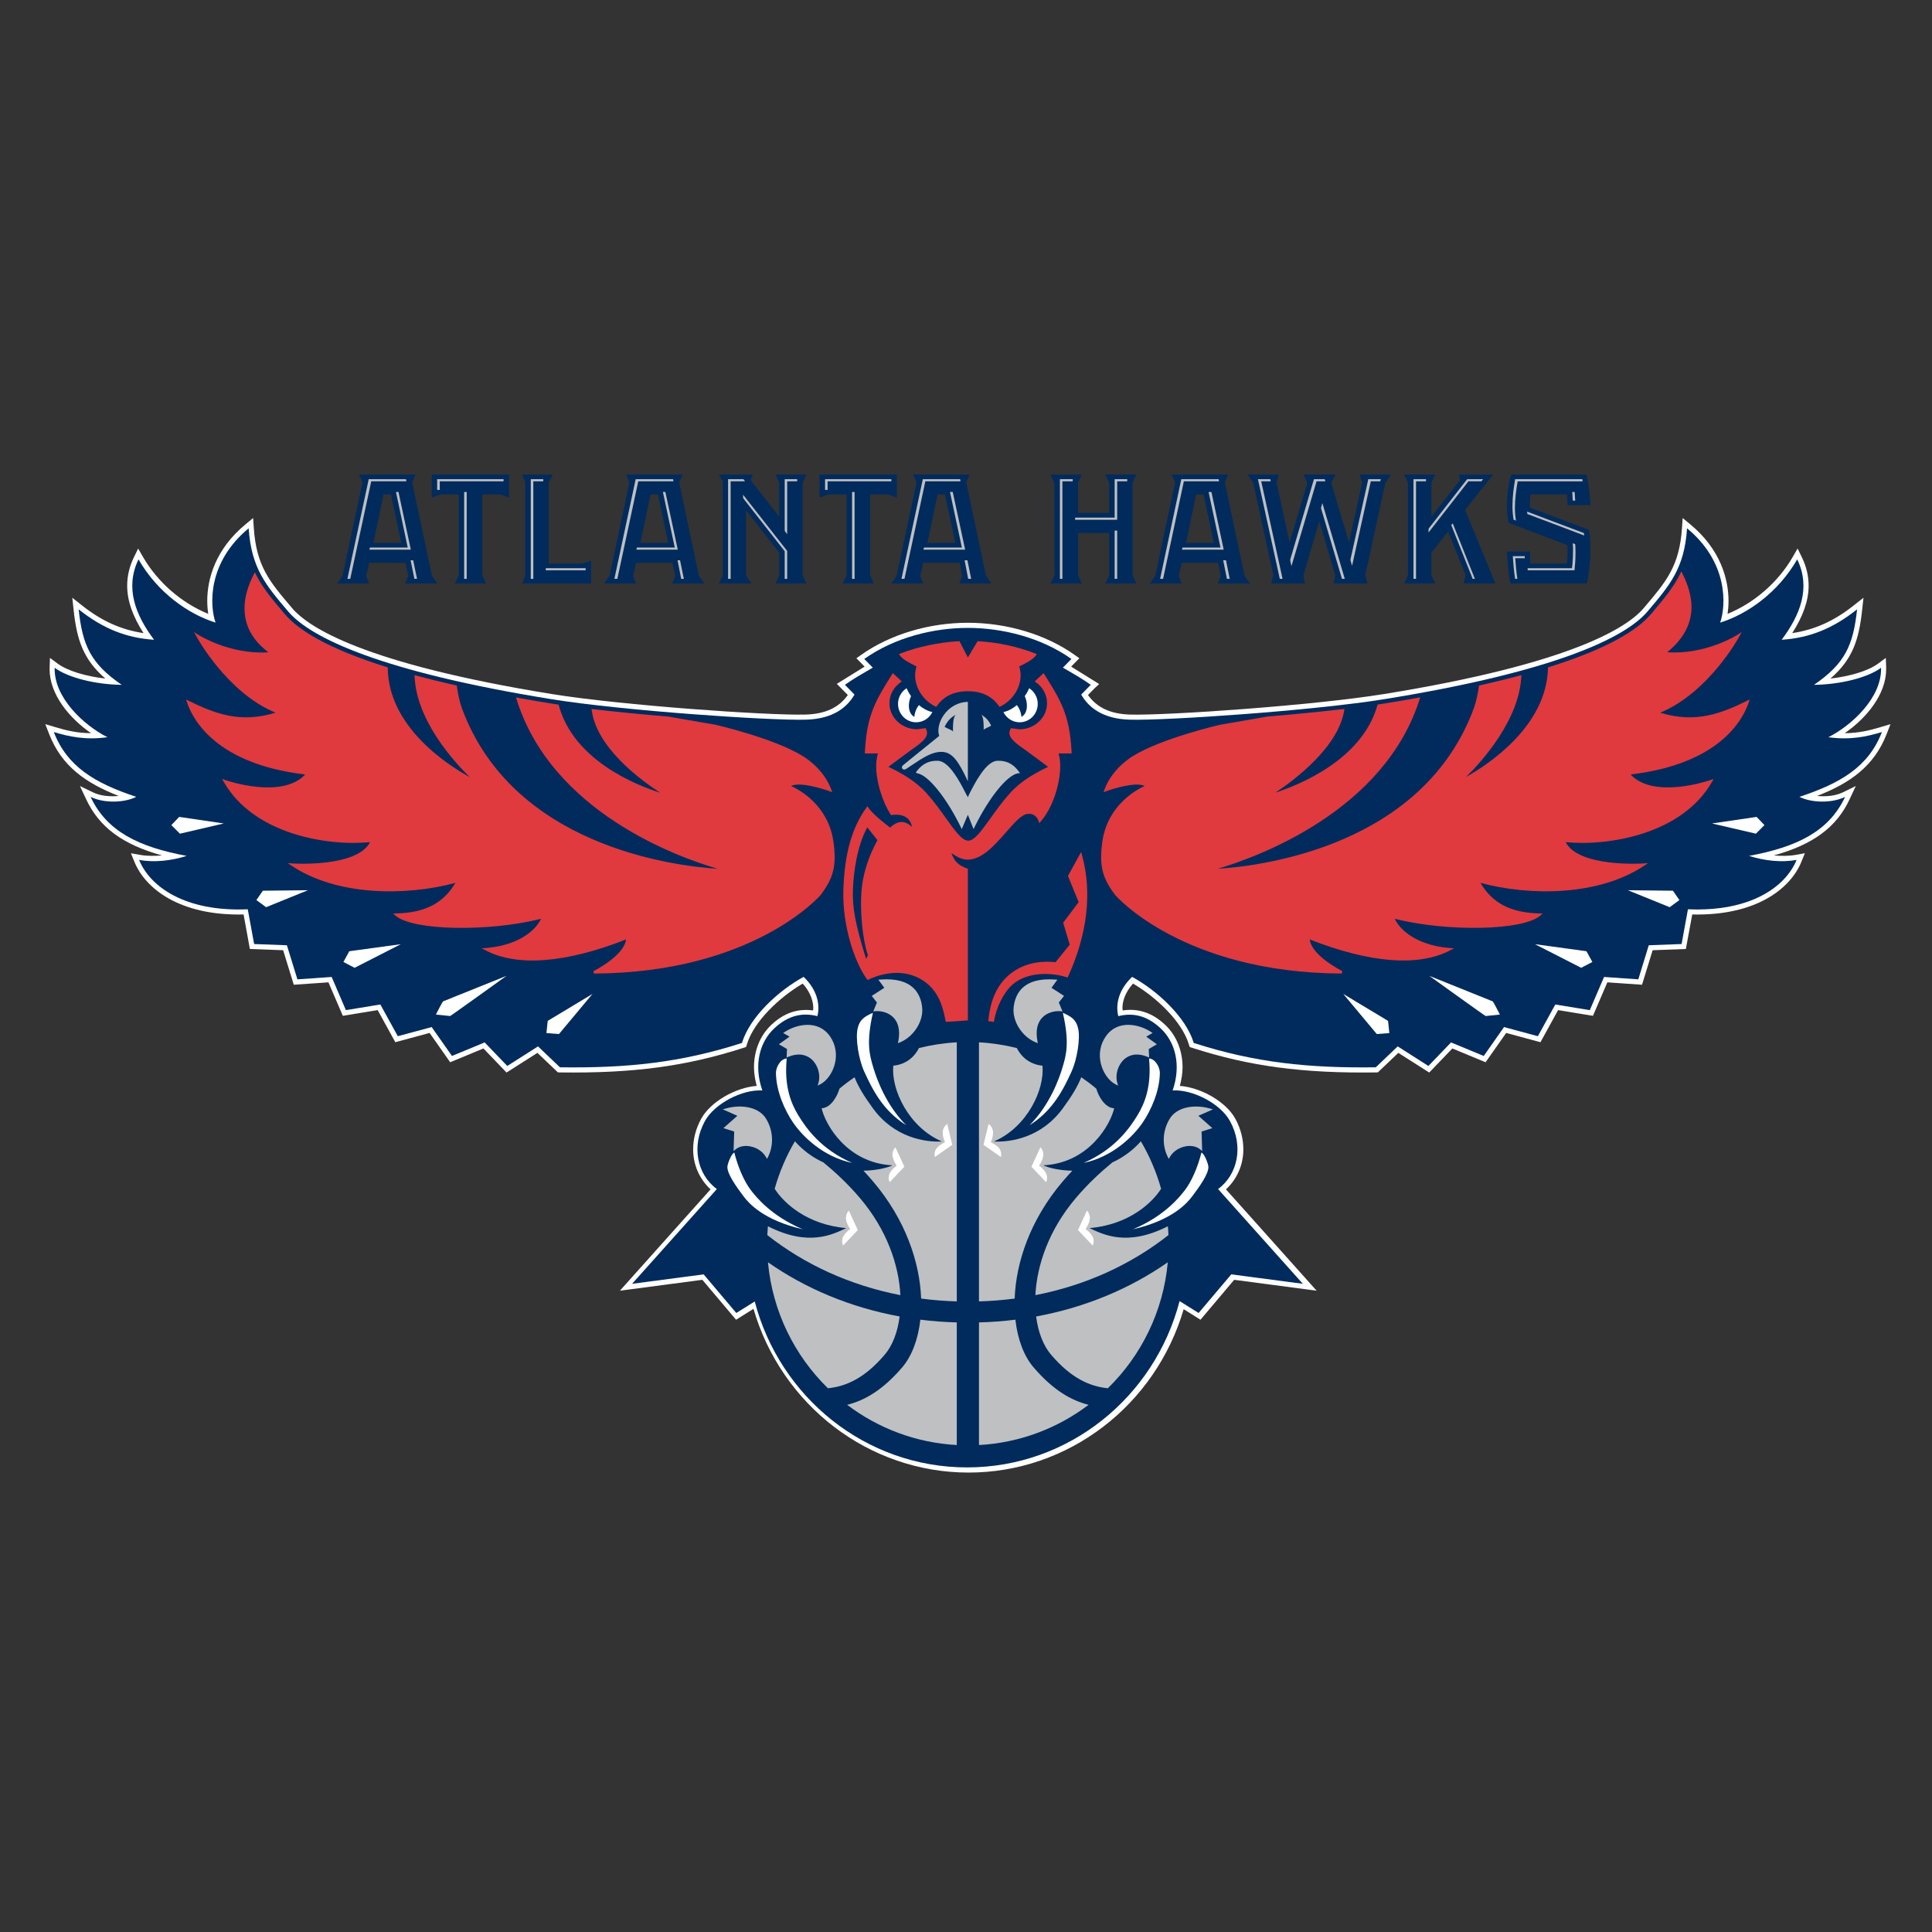 <?xml version="1.0" encoding="UTF-8" standalone="no"?>
<svg width="512px" height="512px" viewBox="0 0 512 512" version="1.1" xmlns="http://www.w3.org/2000/svg" xmlns:xlink="http://www.w3.org/1999/xlink" xmlns:sketch="http://www.bohemiancoding.com/sketch/ns">
    <rect x="0" y="0" width="512" height="512" fill="#333333" stroke="none"/>
    <!-- Generator: Sketch 3.2.2 (9983) - http://www.bohemiancoding.com/sketch -->
    <title>atlanta-hawks</title>
    <desc>Created with Sketch.</desc>
    <defs></defs>
    <g id="NBA" stroke="none" stroke-width="1" fill="none" fill-rule="evenodd" sketch:type="MSPage">
        <g id="atlanta-hawks" sketch:type="MSArtboardGroup">
            <g id="svg" sketch:type="MSLayerGroup" transform="translate(12, 126)">
                <path d="M433.92,11.284 L433.745,13.922 C433.067,23.979 429.599,28.076 423.833,34.877 L423.592,35.165 C419.326,40.206 404.686,49.861 354.682,57.943 C336.157,60.931 297.719,63.624 287.577,63.372 C282.279,63.243 278.649,61.487 276.328,58.184 C277.082,57.419 278.035,56.439 278.035,56.439 L279.292,55.278 C279.292,55.278 273.298,51.556 271.864,50.659 C272.389,50.119 274.04,48.443 274.04,48.443 L272.738,47.52 C265.124,42.129 254.826,39.041 244.5,39.041 C234.172,39.041 223.883,42.129 216.26,47.52 L214.954,48.443 C214.954,48.443 216.607,50.125 217.134,50.659 C215.698,51.556 209.767,55.233 209.767,55.233 C209.767,55.233 211.922,57.417 212.678,58.182 C210.372,61.483 206.719,63.239 201.419,63.37 C191.278,63.624 152.849,60.931 134.322,57.941 C84.314,49.859 69.674,40.204 65.412,35.159 L65.171,34.875 C59.399,28.072 55.931,23.975 55.261,13.92 L55.076,11.282 L53.054,12.959 C45.127,19.503 42.924,27.374 42.924,33.244 C42.924,34.5 43.026,35.654 43.193,36.684 C36.212,33.829 29.839,28.416 25.876,21.564 L24.609,19.364 L23.503,21.646 C22.307,24.106 21.703,26.633 21.703,29.222 C21.703,33.207 23.199,37.38 26.039,41.782 C20.179,40.906 15.004,38.63 9.686,34.41 L7.154,32.402 L7.508,35.622 C8.364,43.531 10.016,48.709 15.913,53.825 C10.719,53.234 5.874,51.777 3.307,49.88 L1.233,48.345 L1.153,50.934 C1.153,51.063 1.143,51.191 1.143,51.322 C1.143,58 6.314,64.263 12.123,68.302 C8.397,68.286 5.408,67.529 2.657,66.7 L0,65.906 L1.011,68.495 C4.348,77.092 10.793,81.553 19.458,84.936 C17.172,85.155 14.652,84.959 12.612,83.968 L9.185,82.305 L10.809,85.763 C14.265,93.188 20.469,97.811 30.935,100.699 C28.902,100.871 26.926,100.877 25.114,100.549 L22.692,100.119 L23.627,102.407 C26.51,109.478 35.618,116.735 52.555,116.346 C52.861,118.096 54.218,125.49 54.218,125.49 C54.218,125.49 61.52,125.758 63.034,125.817 C63.489,127.303 65.852,134.965 65.852,134.965 C65.852,134.965 73.511,134.429 75.039,134.331 C75.661,135.747 78.855,143.205 78.855,143.205 C78.855,143.205 86.575,141.936 88.087,141.688 C88.837,143.051 92.763,150.196 92.763,150.196 C92.763,150.196 100.375,148.129 101.846,147.74 C102.725,148.986 107.303,155.508 107.303,155.508 C107.303,155.508 114.734,152.432 116.113,151.855 C117.128,152.921 122.238,158.234 122.238,158.234 C122.238,158.234 129.01,153.922 130.422,153.02 C131.576,154.119 135.854,158.195 135.854,158.195 L136.382,158.206 C155.777,158.47 169.877,156.581 185.048,151.683 L185.718,151.464 L185.932,150.783 C187.764,144.678 194.596,138.248 200.732,134.66 C202.945,137.145 203.528,139.535 203.528,141.16 C203.528,141.447 203.479,141.545 203.463,141.776 C199.461,141.232 195.842,142.392 192.487,145.525 C189.428,148.372 187.815,152.432 187.815,156.861 C187.815,158.459 188.108,160.119 188.534,161.773 C182.912,162.207 176.293,165.972 173.823,170.483 C172.387,173.098 171.692,175.889 171.692,178.593 C171.692,182.659 173.344,186.452 176.305,189.194 C174.691,191.003 152.281,216.048 152.281,216.048 C152.281,216.048 172.78,213.345 174.129,213.163 C174.978,214.169 183.065,223.747 183.065,223.747 C183.065,223.747 186.209,221.774 187.68,220.851 C195.142,246.459 218.267,264.246 244.694,264.246 C271.071,264.246 294.18,246.496 301.687,220.95 C303.107,221.85 306.14,223.747 306.14,223.747 C306.14,223.747 314.215,214.169 315.069,213.163 C316.414,213.345 336.919,216.048 336.919,216.048 C336.919,216.048 314.511,191.003 312.893,189.194 C315.857,186.452 317.5,182.661 317.5,178.593 C317.5,175.889 316.809,173.098 315.376,170.483 C312.915,165.972 306.295,162.207 300.67,161.773 C301.108,160.113 301.391,158.459 301.391,156.861 C301.391,152.432 299.771,148.372 296.707,145.525 C293.294,142.343 289.608,141.172 285.537,141.776 C285.515,141.547 285.46,141.443 285.46,141.16 C285.46,139.535 286.041,137.145 288.261,134.66 C294.4,138.248 301.228,144.678 303.066,150.783 L303.276,151.464 L303.942,151.683 C319.119,156.581 333.223,158.468 352.612,158.206 L353.137,158.195 C353.137,158.195 357.426,154.119 358.576,153.02 C359.986,153.92 366.76,158.234 366.76,158.234 C366.76,158.234 371.87,152.919 372.889,151.855 C374.268,152.432 381.695,155.508 381.695,155.508 C381.695,155.508 386.269,148.986 387.156,147.74 C388.623,148.129 396.239,150.196 396.239,150.196 C396.239,150.196 400.167,143.051 400.911,141.688 C402.421,141.936 410.145,143.205 410.145,143.205 C410.145,143.205 413.339,135.747 413.963,134.331 C415.483,134.429 423.154,134.965 423.154,134.965 C423.154,134.965 425.507,127.303 425.968,125.817 C427.476,125.76 434.774,125.49 434.774,125.49 C434.774,125.49 436.131,118.096 436.459,116.346 C453.387,116.737 462.5,109.478 465.377,102.407 L466.306,100.119 L463.888,100.549 C462.07,100.877 460.092,100.871 458.069,100.699 C468.529,97.811 474.744,93.188 478.189,85.763 L479.809,82.305 L476.396,83.968 C474.348,84.957 471.832,85.155 469.546,84.936 C478.224,81.553 484.656,77.092 487.996,68.495 L489,65.906 L486.341,66.7 C483.595,67.527 480.61,68.286 476.877,68.302 C482.688,64.263 487.851,58 487.851,51.322 L487.851,50.934 L487.763,48.345 L485.695,49.88 C483.124,51.775 478.287,53.234 473.089,53.825 C478.988,48.709 480.628,43.533 481.492,35.622 L481.842,32.402 L479.304,34.41 C473.998,38.63 468.821,40.906 462.959,41.782 C465.793,37.38 467.303,33.207 467.303,29.222 C467.303,26.633 466.7,24.106 465.497,21.646 L464.381,19.364 L463.112,21.564 C459.163,28.416 452.794,33.829 445.813,36.684 C445.976,35.654 446.076,34.5 446.076,33.244 C446.076,27.374 443.865,19.503 435.943,12.959 L433.92,11.284 L433.92,11.284 Z" id="Shape" fill="#FFFFFF" sketch:type="MSShapeGroup"></path>
                <path d="M486.726,67.999 C482.69,69.209 478.399,70.175 472.533,69.373 C478.88,66.141 486.726,58.798 486.496,50.972 C483.018,53.555 475.785,55.409 468.727,55.489 C476.977,49.841 479.122,45.001 480.149,35.48 C473.649,40.648 467.458,43.067 460.157,43.544 C465.07,37.013 467.936,29.754 464.281,22.241 C459.183,31.064 451.119,36.725 443.863,38.996 C445.428,34.49 446.052,23.062 435.088,14.008 C434.375,24.667 430.481,29.112 424.615,36.043 C418.663,43.067 399.865,52.026 354.884,59.283 C335.965,62.339 297.296,64.971 287.536,64.723 C279.922,64.543 276.354,61.223 274.527,58.072 L277.065,55.489 C274.93,53.954 273.029,52.868 269.679,50.932 L271.943,48.631 C263.748,42.823 253.375,40.398 244.488,40.398 C235.61,40.398 225.248,42.825 217.039,48.631 L219.298,50.932 C215.965,52.868 214.066,53.954 211.918,55.489 L214.451,58.072 C212.631,61.223 209.068,64.543 201.45,64.723 C191.688,64.971 153.014,62.339 134.1,59.283 C89.118,52.024 70.318,43.065 64.369,36.043 C58.499,29.112 54.617,24.665 53.898,14.008 C42.942,23.064 43.552,34.492 45.125,38.996 C37.871,36.725 29.792,31.064 24.705,22.241 C21.058,29.754 23.912,37.013 28.829,43.544 C21.532,43.067 15.342,40.648 8.843,35.48 C9.868,45.003 12.011,49.841 20.261,55.489 C13.203,55.409 5.982,53.555 2.492,50.972 C2.258,58.8 10.11,66.141 16.459,69.373 C10.587,70.175 6.302,69.207 2.258,67.999 C5.827,77.199 13.164,81.549 24.11,85.172 C21.047,86.721 15.674,86.969 12.011,85.182 C16.306,94.383 24.868,98.48 37.468,100.821 C33.344,102.115 28.906,102.614 24.868,101.89 C27.728,108.913 36.928,115.693 53.66,114.969 L55.349,124.178 L64.03,124.506 L66.816,133.537 L75.897,132.907 L79.666,141.698 L88.8,140.198 L93.421,148.605 L102.401,146.182 L107.774,153.84 L116.439,150.253 L122.435,156.491 L130.579,151.303 L136.394,156.847 C154.086,157.088 168.365,155.637 184.63,150.392 C186.69,143.528 194.302,136.506 200.971,132.882 C205.013,136.748 205.25,140.87 204.618,143.287 C200.808,142.319 197.006,142.961 193.196,146.522 C189.386,150.065 187.644,156.12 190.025,162.98 C184.787,162.661 177.375,166.392 174.791,171.133 C171.223,177.666 172.646,185.166 177.97,189.118 L155.514,214.221 L174.473,211.72 L183.128,221.956 L188.014,218.903 C194.634,244.223 217.318,262.879 244.292,262.879 C271.307,262.879 294.011,244.177 300.598,218.803 L305.643,221.956 L314.299,211.72 L333.262,214.221 L310.808,189.118 C316.114,185.166 317.548,177.666 313.981,171.133 C311.399,166.392 303.993,162.659 298.761,162.98 C301.136,156.12 299.386,150.065 295.576,146.522 C291.811,143.004 288.125,142.364 284.362,143.287 C283.726,140.868 283.968,136.748 288.015,132.882 C294.669,136.506 302.284,143.528 304.352,150.392 C320.611,155.637 334.902,157.088 352.595,156.847 L358.406,151.303 L366.546,156.491 L372.541,150.253 L381.208,153.84 L386.581,146.182 L395.552,148.605 L400.179,140.198 L409.315,141.698 L413.091,132.907 L422.172,133.537 L424.939,124.506 L433.639,124.178 L435.324,114.969 C452.054,115.693 461.245,108.913 464.112,101.89 C460.076,102.614 455.642,102.115 451.506,100.821 C464.112,98.48 472.667,94.383 476.967,85.182 C473.311,86.969 467.938,86.721 464.866,85.172 C475.828,81.549 483.171,77.199 486.726,67.999" id="Shape" fill="#002B5C" sketch:type="MSShapeGroup"></path>
                <path d="M231.904,223.729 C231.311,228.972 229.628,233.388 227.126,236.327 C221.973,242.36 217.136,245.143 212.499,246.289 C220.673,252.476 230.684,256.356 241.558,256.95 L241.558,224.453 C238.286,224.367 235.058,224.126 231.904,223.729" id="Shape" fill="#BEC0C2" sketch:type="MSShapeGroup"></path>
                <path d="M222.436,233.036 C224.477,230.658 225.883,227.103 226.413,222.881 C213.383,220.485 201.568,215.528 191.519,208.517 C192.711,221.574 198.573,233.268 207.411,241.904 C212.14,241.423 217.081,239.309 222.436,233.036" id="Shape" fill="#BEC0C2" sketch:type="MSShapeGroup"></path>
                <path d="M215.906,191.506 C212.528,187.528 209.217,184.538 206.226,182.06 C203.937,181.01 201.678,179.532 199.569,177.422 C199.243,177.087 198.948,176.774 198.656,176.458 C196.358,180.359 194.551,184.581 193.296,189.042 C195.673,192.767 201.829,198.565 212.277,199.461 C208.803,201.047 202.452,204.537 191.499,198.972 C191.429,199.754 191.38,200.527 191.346,201.313 C201.24,209.1 213.218,214.618 226.613,217.227 C226.205,209.25 223.041,199.913 215.906,191.506" id="Shape" fill="#BEC0C2" sketch:type="MSShapeGroup"></path>
                <path d="M205.741,167.701 C206.672,171.921 212.397,182.219 224.498,182.823 C223.381,183.384 220.49,184.186 216.823,184.245 C217.672,185.164 218.532,186.097 219.388,187.119 C228.015,197.263 231.757,208.572 232.11,218.134 C235.195,218.539 238.355,218.793 241.56,218.885 L241.56,150.224 C238.119,150.412 234.771,150.934 231.537,151.741 C230.362,154.082 228.094,156.098 224.738,156.411 C224.092,162.677 228.795,172.742 237.621,176.505 C233.151,176.747 225.028,175.466 219.41,167.818 C216.882,164.366 215.427,161.922 214.459,159.476 C213.08,160.422 211.745,161.433 210.47,162.501 C209.887,164.535 208.184,167.601 205.741,167.701" id="Shape" fill="#BEC0C2" sketch:type="MSShapeGroup"></path>
                <path d="M257.092,223.729 C257.683,228.972 259.368,233.388 261.876,236.327 C267.029,242.36 271.864,245.143 276.493,246.289 C268.318,252.476 258.318,256.356 247.44,256.95 L247.44,224.453 C250.714,224.367 253.942,224.126 257.092,223.729" id="Shape" fill="#BEC0C2" sketch:type="MSShapeGroup"></path>
                <path d="M266.568,233.036 C264.52,230.658 263.121,227.103 262.585,222.881 C275.617,220.485 287.422,215.528 297.477,208.517 C296.285,221.574 290.431,233.268 281.591,241.904 C276.864,241.423 271.919,239.309 266.568,233.036" id="Shape" fill="#BEC0C2" sketch:type="MSShapeGroup"></path>
                <path d="M273.1,191.506 C276.468,187.528 279.783,184.538 282.772,182.06 C285.058,181.01 287.322,179.532 289.437,177.422 C289.753,177.087 290.05,176.774 290.344,176.458 C292.642,180.359 294.447,184.581 295.706,189.042 C293.331,192.767 287.171,198.565 276.723,199.461 C280.201,201.047 286.548,204.537 297.499,198.972 C297.577,199.754 297.622,200.527 297.652,201.313 C287.762,209.1 275.782,214.618 262.387,217.227 C262.795,209.25 265.955,199.913 273.1,191.506" id="Shape" fill="#BEC0C2" sketch:type="MSShapeGroup"></path>
                <path d="M283.263,167.701 C282.334,171.921 276.599,182.219 264.498,182.823 C265.615,183.384 268.514,184.186 272.181,184.245 C271.328,185.164 270.474,186.097 269.608,187.119 C260.987,197.263 257.245,208.572 256.896,218.134 C253.809,218.539 250.649,218.793 247.438,218.885 L247.438,150.224 C250.877,150.412 254.225,150.934 257.463,151.741 C258.634,154.082 260.91,156.098 264.258,156.411 C264.904,162.677 260.211,172.742 251.381,176.505 C255.845,176.747 263.974,175.466 269.588,167.818 C272.116,164.366 273.583,161.922 274.545,159.476 C275.924,160.422 277.259,161.433 278.528,162.501 C279.117,164.535 280.812,167.601 283.263,167.701" id="Shape" fill="#BEC0C2" sketch:type="MSShapeGroup"></path>
                <path d="M167.98,1.825 L168.899,-0.233 L153.917,-0.233 L154.819,1.825 L149.542,26.578 L148.126,28.633 L156.568,28.633 L155.777,26.652 L156.568,23.146 L166.227,23.146 L166.949,26.652 L166.142,28.633 L174.675,28.633 L173.212,26.578 L167.98,1.825 L167.98,1.825 Z M157.711,17.878 L160.406,5.026 L162.372,5.026 L165.105,17.878 L157.711,17.878 L157.711,17.878 Z M142.254,23.361 L144.636,22.579 L144.636,28.635 L126.382,28.635 L127.205,26.596 L127.205,1.776 L126.382,-0.231 L134.489,-0.231 L133.405,1.934 L133.405,23.361 L142.254,23.361 L142.254,23.361 Z M97.223,1.825 L98.132,-0.233 L83.159,-0.233 L84.084,1.825 L78.772,26.629 L77.366,28.633 L85.822,28.633 L85.025,26.652 L85.832,23.146 L95.465,23.146 L96.19,26.652 L95.394,28.633 L103.908,28.633 L102.466,26.578 L97.223,1.825 L97.223,1.825 Z M86.948,17.878 L89.652,5.026 L91.6,5.026 L94.359,17.878 L86.948,17.878 L86.948,17.878 Z M102.433,-0.233 L122.886,-0.233 L122.886,5.841 L120.518,5.026 L115.818,5.026 L115.818,26.459 L116.808,28.633 L108.534,28.633 L109.571,26.459 L109.571,5.026 L104.791,5.026 L102.433,5.841 L102.433,-0.233 L102.433,-0.233 Z M218.599,26.459 L219.598,28.633 L211.319,28.633 L212.36,26.459 L212.36,5.026 L207.583,5.026 L205.188,5.841 L205.188,-0.233 L225.665,-0.233 L225.665,5.841 L223.29,5.026 L218.599,5.026 L218.599,26.459 L218.599,26.459 Z M244.07,1.825 L244.977,-0.233 L229.995,-0.233 L230.91,1.825 L225.627,26.578 L224.227,28.633 L232.658,28.633 L231.868,26.652 L232.658,23.146 L242.312,23.146 L242.998,26.652 L242.226,28.633 L250.747,28.633 L249.288,26.578 L244.07,1.825 L244.07,1.825 Z M233.771,17.878 L236.484,5.026 L238.426,5.026 L241.189,17.878 L233.771,17.878 L233.771,17.878 Z M200.706,1.932 L200.706,26.459 L201.71,28.633 L193.518,28.633 L194.504,26.459 L194.504,20.467 L185.69,9.203 L185.69,26.513 L187.153,28.635 L178.509,28.635 L179.54,26.596 L179.54,1.578 L178.509,-0.233 L187.466,-0.233 L186.932,1.257 L194.502,10.941 L194.502,1.932 L193.516,-0.233 L201.708,-0.233 L200.706,1.932 L200.706,1.932 Z" id="Shape" fill="#002B5C" sketch:type="MSShapeGroup"></path>
                <path d="M199.265,27.403 L195.955,27.403 L195.955,20.08 L184.263,5.169 L184.263,27.403 L180.948,27.403 L180.948,0.986 L184.997,0.986 L195.955,14.989 L195.955,0.986 L199.265,0.986 L199.265,27.403 L199.265,27.403 Z M166.358,0.986 L171.924,27.403 L168.534,27.403 L167.438,21.91 L155.4,21.91 L154.149,27.403 L150.816,27.403 L156.46,0.988 L166.358,0.988 L166.358,0.986 Z M166.822,19.112 L163.556,3.823 L159.206,3.823 L155.971,19.112 L166.822,19.112 L166.822,19.112 Z M242.432,0.986 L248.007,27.401 L244.573,27.401 L243.52,21.908 L231.48,21.908 L230.225,27.401 L226.896,27.401 L232.556,0.986 L242.432,0.986 L242.432,0.986 Z M242.909,19.112 L239.636,3.823 L235.278,3.823 L232.069,19.112 L242.909,19.112 L242.909,19.112 Z M103.849,3.823 L111.007,3.823 L111.007,27.403 L114.379,27.403 L114.379,3.823 L121.445,3.794 L121.445,0.986 L103.849,0.986 L103.849,3.823 L103.849,3.823 Z M206.653,3.823 L213.811,3.823 L213.811,27.403 L217.157,27.403 L217.157,3.823 L224.219,3.794 L224.219,0.986 L206.651,0.986 L206.651,3.823 L206.653,3.823 Z M95.579,0.986 L101.215,27.401 L97.814,27.401 L96.702,21.908 L84.617,21.908 L83.395,27.403 L80.062,27.403 L85.716,0.988 L95.579,0.988 L95.579,0.986 Z M96.05,19.112 L92.816,3.823 L88.448,3.823 L85.22,19.112 L96.05,19.112 L96.05,19.112 Z M131.967,0.986 L128.662,0.986 L128.662,27.403 L143.204,27.403 L143.204,24.577 L131.967,24.577 L131.967,0.986 L131.967,0.986 Z" id="Shape" fill="#BEC0C2" sketch:type="MSShapeGroup"></path>
                <path d="M199.944,27.964 L196.609,27.964 L196.609,20.001 L184.923,5.106 L184.923,27.961 L181.625,27.961 L181.625,1.555 L185.661,1.555 L196.609,15.56 C196.609,15.56 196.615,1.572 196.609,1.555 L199.944,1.555 C199.938,1.574 199.944,27.964 199.944,27.964 L199.944,27.964 Z M167.01,1.555 L172.599,27.961 L169.341,27.961 L168.218,22.475 L156.05,22.475 L154.805,27.961 L151.484,27.961 L157.148,1.555 L167.01,1.555 L167.01,1.555 Z M167.625,19.671 L164.33,4.382 L159.852,4.382 L156.649,19.671 L167.625,19.671 L167.625,19.671 Z M243.09,1.555 L248.681,27.961 L245.492,27.961 L244.374,22.475 L232.122,22.475 L230.892,27.961 L227.574,27.961 L233.229,1.555 L243.09,1.555 L243.09,1.555 Z M243.779,19.671 L240.486,4.382 L235.953,4.382 L232.733,19.671 L243.779,19.671 L243.779,19.671 Z M104.544,4.392 L111.679,4.382 L111.679,27.964 L115.047,27.964 L115.047,4.382 L122.107,4.375 L122.107,1.555 L104.544,1.555 L104.544,4.392 L104.544,4.392 Z M207.316,4.392 L214.469,4.382 L214.469,27.964 L217.825,27.964 L217.825,4.382 L224.901,4.375 L224.901,1.555 L207.316,1.555 L207.316,4.392 L207.316,4.392 Z M96.247,1.555 L101.891,27.961 L98.641,27.961 L97.496,22.475 L85.288,22.475 L84.061,27.961 L80.699,27.961 L86.382,1.555 L96.247,1.555 L96.247,1.555 Z M96.875,19.671 L93.605,4.382 L89.11,4.382 L85.897,19.671 L96.875,19.671 L96.875,19.671 Z M132.633,1.555 L129.334,1.555 L129.334,27.961 L143.864,27.961 L143.864,25.125 L132.633,25.125 L132.633,1.555 L132.633,1.555 Z" id="Shape" fill="#002B5C" sketch:type="MSShapeGroup"></path>
                <path d="M408.56,28.633 L388.337,28.633 C387.649,26.038 387.484,21.992 387.353,20.17 L393.46,20.17 C393.482,20.85 393.513,22.6 393.58,23.361 L403.264,23.361 C403.439,21.875 403.462,19.62 403.394,18.466 L387.791,12.557 C386.862,8.139 387.563,2.722 388.482,-0.233 L408.407,-0.233 C409.085,2.001 409.37,6.029 409.501,7.859 L403.417,7.859 C403.394,7.193 403.341,5.798 403.264,5.026 L393.58,5.026 C393.427,6.508 393.394,7.372 393.46,8.526 L409.085,14.43 C409.904,18.492 409.326,25.391 408.56,28.633 L408.56,28.633 Z M289.129,-0.244 L280.9,-0.233 L281.941,1.932 L281.941,9.938 L273.679,9.938 L273.679,1.932 L274.663,-0.233 L266.413,-0.227 L267.43,1.932 L267.465,26.459 L266.423,28.637 L274.673,28.633 L273.699,26.459 L273.699,15.257 L281.939,15.247 L281.949,26.459 L280.91,28.633 L289.15,28.633 L288.166,26.459 L288.131,1.926 L289.129,-0.244 L289.129,-0.244 Z M348.969,1.932 L345.501,17.788 L340.786,1.932 L341.943,-0.233 L333.443,-0.233 L334.482,1.932 L329.757,17.788 L326.32,1.932 L326.888,-0.233 L318.616,-0.233 L320.124,1.932 L325.464,26.459 L324.883,28.633 L325.54,28.633 L333.178,28.633 L333.822,28.633 L333.419,26.459 L337.63,12.173 L341.874,26.459 L341.461,28.633 L342.094,28.633 L349.733,28.633 L350.389,28.633 L349.808,26.459 L355.136,1.932 L356.668,-0.233 L348.376,-0.233 L348.969,1.932 L348.969,1.932 Z M376.269,9.154 L383.698,-0.231 L374.692,-0.231 L374.91,1.259 L367.339,10.943 L367.339,1.932 L368.345,-0.233 L360.151,-0.233 L361.124,1.932 L361.124,26.459 L360.151,28.633 L368.345,28.633 L367.339,26.459 L367.339,20.467 L371.781,14.852 L376.42,26.459 L375.852,28.633 L384.299,28.633 L376.269,9.154 L376.269,9.154 Z M317.817,26.578 L319.274,28.633 L310.739,28.633 L311.528,26.652 L310.817,23.146 L301.177,23.146 L300.389,26.652 L301.177,28.633 L292.752,28.633 L294.154,26.578 L299.439,1.825 L298.53,-0.233 L313.467,-0.233 L312.579,1.825 L317.817,26.578 L317.817,26.578 Z M309.71,17.878 L306.953,5.026 L304.993,5.026 L302.324,17.878 L309.71,17.878 L309.71,17.878 Z" id="Shape" fill="#002B5C" sketch:type="MSShapeGroup"></path>
                <path d="M301.057,0.986 L295.444,27.399 L298.746,27.399 L299.973,21.906 L312.043,21.906 L313.147,27.399 L316.528,27.399 L310.949,0.986 L301.057,0.986 L301.057,0.986 Z M300.584,19.11 L303.789,3.823 L308.166,3.823 L311.448,19.11 L300.584,19.11 L300.584,19.11 Z M382.023,27.399 L378.282,27.399 L372.188,12.124 L365.906,20.074 L365.906,27.399 L362.591,27.399 L362.591,0.986 L365.906,0.986 L365.906,14.985 L376.815,0.986 L381.039,0.986 L374.692,8.966 L382.023,27.399 L382.023,27.399 Z M408.044,19.323 C408.044,22.076 407.749,24.978 407.366,27.135 C407.366,27.135 407.333,27.27 407.313,27.399 L389.521,27.399 C389.488,27.274 389.488,27.157 389.488,27.157 C389.191,25.317 389.018,22.976 388.908,21.39 L392.06,21.39 C392.082,21.767 392.213,24.587 392.213,24.587 L404.576,24.587 L404.717,23.48 C404.804,22.428 404.87,21.052 404.87,19.927 C404.87,19.325 404.87,18.785 404.817,18.386 L404.782,17.655 C404.782,17.655 390.46,12.216 389.116,11.718 C388.906,10.525 388.818,9.312 388.818,8.1 C388.818,5.661 389.136,3.262 389.486,1.259 C389.486,1.259 389.497,1.117 389.519,0.988 L407.311,0.988 C407.333,1.113 407.363,1.236 407.363,1.236 C407.681,3.154 407.867,5.286 407.954,6.659 L404.792,6.659 C404.758,6.068 404.639,3.825 404.639,3.825 L392.286,3.825 L392.143,4.932 C392.056,5.871 392.003,6.649 392.003,7.447 C392.003,7.801 392.003,8.184 392.025,8.606 L392.078,9.348 C392.078,9.348 406.379,14.772 407.747,15.269 C407.946,16.521 408.044,17.891 408.044,19.323 L408.044,19.323 Z M350.611,0.986 L353.914,0.986 L348.148,27.399 L343.641,27.399 L337.634,7.169 L331.648,27.399 L327.161,27.399 L321.363,0.986 L324.633,0.986 L329.59,23.431 L336.21,0.986 L339.064,0.986 L345.642,23.375 L350.611,0.986 L350.611,0.986 Z M286.723,27.399 L283.396,27.399 L283.396,14.035 L272.279,14.035 L272.279,27.399 L268.887,27.399 L268.887,0.986 L272.279,0.986 L272.279,11.172 L283.396,11.172 L283.396,0.986 L286.723,0.986 L286.723,27.399 L286.723,27.399 Z" id="Shape" fill="#BEC0C2" sketch:type="MSShapeGroup"></path>
                <path d="M301.735,1.555 L296.11,27.961 L299.415,27.961 L300.672,22.475 L312.905,22.475 L313.999,27.961 L317.204,27.961 L311.625,1.555 L301.735,1.555 L301.735,1.555 Z M301.242,19.667 L304.47,4.386 L309.044,4.386 L312.294,19.667 L301.242,19.667 L301.242,19.667 Z M382.702,27.964 L379.081,27.964 L372.987,12.682 L366.577,20.651 L366.577,27.966 L363.262,27.966 L363.262,1.555 L366.577,1.555 L366.577,15.12 L377.147,1.555 L381.72,1.555 L375.375,9.529 L382.702,27.964 L382.702,27.964 Z M408.723,19.876 C408.723,22.657 408.407,25.514 408.011,27.71 C408.011,27.71 407.999,27.835 407.977,27.964 L390.187,27.964 C390.175,27.839 390.165,27.722 390.165,27.722 C389.867,25.876 389.672,23.551 389.552,21.939 L392.714,21.939 C392.736,22.36 392.854,25.129 392.854,25.129 L405.263,25.129 L405.35,24.044 C405.481,22.98 405.526,21.613 405.526,20.488 C405.526,19.88 405.515,19.364 405.493,18.963 L405.45,18.22 C405.45,18.22 391.129,12.791 389.792,12.277 C389.594,11.084 389.464,9.883 389.464,8.673 C389.464,6.217 389.815,3.827 390.153,1.83 C390.153,1.83 390.175,1.688 390.187,1.559 L407.977,1.559 C407.999,1.672 408.011,1.823 408.011,1.823 C408.317,3.719 408.515,5.835 408.635,7.214 L405.483,7.214 C405.45,6.645 405.297,4.39 405.297,4.39 L392.944,4.39 L392.814,5.497 C392.716,6.461 392.638,7.214 392.638,8.018 C392.638,8.378 392.651,8.755 392.693,9.162 L392.748,10.21 C392.748,10.21 407.07,15.627 408.407,16.129 C408.59,17.363 408.723,18.46 408.723,19.876 L408.723,19.876 Z M351.277,1.555 L354.56,1.555 L348.804,27.961 L344.547,27.961 L338.443,7.333 L332.304,27.961 L328.015,27.961 L322.239,1.555 L325.301,1.555 L330.248,24.04 L336.901,1.555 L339.745,1.555 L346.312,23.94 L351.277,1.555 L351.277,1.555 Z M287.379,27.964 L284.064,27.964 L284.064,14.616 L272.913,14.616 L272.913,27.964 L269.543,27.964 L269.543,1.555 L272.913,1.555 L272.913,11.745 L284.064,11.745 L284.064,1.555 L287.379,1.555 L287.379,27.964 L287.379,27.964 Z" id="Shape" fill="#002B5C" sketch:type="MSShapeGroup"></path>
                <path d="M260.747,56.388 C260.386,57.118 260.278,57.476 259.565,58.481 C260.594,60.732 260.201,63.237 258.689,63.968 C258.624,62.75 257.945,61.299 257.442,60.871 C256.491,61.727 255.146,62.46 253.919,62.705 C254.696,64.31 256.328,65.413 258.218,65.413 C260.855,65.413 263.011,63.237 263.011,60.536 C263.011,58.792 262.104,57.257 260.747,56.388" id="Shape" fill="#FFFFFF" sketch:type="MSShapeGroup"></path>
                <path d="M228.257,56.388 C228.61,57.118 228.724,57.476 229.435,58.481 C228.404,60.732 228.803,63.237 230.309,63.968 C230.386,62.75 231.053,61.299 231.562,60.871 C232.513,61.727 233.864,62.46 235.085,62.705 C234.302,64.31 232.666,65.413 230.786,65.413 C228.141,65.413 225.987,63.237 225.987,60.536 C225.987,58.792 226.89,57.257 228.257,56.388" id="Shape" fill="#FFFFFF" sketch:type="MSShapeGroup"></path>
                <path d="M244.498,59.993 C241.943,60.049 239.592,61.34 238.078,63.528 C237.169,64.856 236.682,66.346 236.682,67.699 C236.682,68.171 236.778,68.605 236.9,69.031 C236.603,69.266 229.196,75.258 229.196,75.258 L227.385,76.74 C227.122,76.939 227.02,77.166 227.02,77.37 C227.02,77.493 227.063,77.606 227.122,77.702 C227.297,77.95 227.699,78.062 228.133,77.778 L229.42,76.92 C232.703,74.732 235.07,73.151 237.717,73.263 C240.356,73.376 242.037,75.723 244.496,81.058 L244.496,59.993 L244.498,59.993 Z" id="Shape" fill="#BEC0C2" sketch:type="MSShapeGroup"></path>
                <path d="M252.322,75.612 C249.262,75.725 246.344,81.511 244.771,84.621 C244.771,84.621 244.659,84.938 244.498,85.26 C244.337,84.932 244.117,84.611 244.117,84.611 C242.542,81.498 239.618,75.725 236.564,75.615 C233.265,75.496 231.711,77.428 231.05,78.255 L230.682,78.711 L231.144,78.948 C233.964,79.411 238.758,85.34 242.55,93.049 L242.882,93.72 C242.882,93.72 244.09,90.906 244.496,89.922 C244.897,90.908 246.004,93.72 246.004,93.72 L246.332,93.049 C250.121,85.34 254.924,79.411 257.736,78.948 L258.314,78.862 L257.833,78.255 C257.179,77.426 255.627,75.494 252.322,75.612" id="Shape" fill="#BEC0C2" sketch:type="MSShapeGroup"></path>
                <path d="M180.447,167.734 L179.538,167.988 C179.538,167.988 182.686,169.384 183.41,169.697 C182.778,170.255 179.714,172.967 179.714,172.967 C179.714,172.967 182.179,173.747 182.57,173.868 C182.56,174.338 182.403,179.043 182.403,179.043 L182.976,178.57 C183.927,177.801 185.327,177.51 186.816,177.801 C188.579,178.124 190.156,179.186 190.952,180.58 L191.268,181.12 L191.554,180.566 C192.768,178.169 193.285,174.287 191.067,170.548 C189.035,167.141 184.141,166.701 180.447,167.734" id="Shape" fill="#BEC0C2" sketch:type="MSShapeGroup"></path>
                <path d="M256.621,140.996 C256.238,144.619 258.854,148.755 262.465,150.228 L263.021,150.453 L262.921,149.844 C262.452,147.222 262.846,145.196 264.115,143.776 C265.482,142.271 267.552,141.858 269.027,141.979 L269.576,142.022 C269.576,142.022 268.732,139.977 268.6,139.67 C268.809,139.419 269.979,137.919 269.979,137.919 C269.979,137.919 267.145,136.097 266.654,135.778 C266.959,135.36 268.219,133.633 268.219,133.633 L267.617,133.594 C259.235,132.956 257.016,137.27 256.621,140.996" id="Shape" fill="#BEC0C2" sketch:type="MSShapeGroup"></path>
                <path d="M281.032,148.667 C279.567,150.789 279.109,153.372 279.753,155.932 C280.354,158.339 281.876,160.461 283.606,161.349 L284.307,161.701 L284.089,160.948 C283.486,158.865 284.229,156.278 285.859,154.788 C286.966,153.761 288.936,152.815 292.053,154.053 L292.534,154.252 C292.534,154.252 292.457,152.324 292.434,151.999 C292.732,151.833 294.58,150.746 294.58,150.746 C294.58,150.746 292.391,149.172 291.768,148.73 C292.249,148.448 293.453,147.746 293.453,147.746 L292.993,147.449 C289.918,145.439 284.184,144.105 281.032,148.667" id="Shape" fill="#BEC0C2" sketch:type="MSShapeGroup"></path>
                <path d="M221.389,133.59 L220.786,133.637 C220.786,133.637 222.053,135.356 222.352,135.774 C221.855,136.091 219.021,137.923 219.021,137.923 C219.021,137.923 220.199,139.423 220.394,139.674 C220.268,139.975 219.422,142.026 219.422,142.026 L219.979,141.971 C221.464,141.86 223.524,142.269 224.885,143.78 C226.152,145.188 226.548,147.226 226.077,149.841 L225.965,150.457 L226.537,150.226 C230.146,148.749 232.768,144.611 232.381,140.988 C231.99,137.264 229.765,132.962 221.389,133.59" id="Shape" fill="#BEC0C2" sketch:type="MSShapeGroup"></path>
                <path d="M196.005,147.447 L195.539,147.744 C195.539,147.744 196.749,148.448 197.232,148.724 C196.615,149.174 194.412,150.74 194.412,150.74 C194.412,150.74 196.266,151.833 196.56,151.999 C196.549,152.326 196.464,154.252 196.464,154.252 L196.945,154.053 C200.06,152.817 202.038,153.767 203.145,154.788 C204.769,156.274 205.514,158.871 204.903,160.944 L204.685,161.701 L205.38,161.349 C207.122,160.459 208.636,158.337 209.241,155.936 C209.891,153.37 209.439,150.781 207.972,148.661 C204.816,144.111 199.084,145.446 196.005,147.447" id="Shape" fill="#BEC0C2" sketch:type="MSShapeGroup"></path>
                <path d="M297.938,170.554 C295.717,174.279 296.232,178.165 297.457,180.566 L297.732,181.127 L298.048,180.58 C298.836,179.191 300.433,178.12 302.184,177.795 C303.671,177.514 305.073,177.801 306.024,178.577 L306.593,179.045 C306.593,179.045 306.44,174.334 306.43,173.874 C306.823,173.747 309.284,172.969 309.284,172.969 C309.284,172.969 306.22,170.26 305.586,169.693 C306.308,169.38 309.46,167.994 309.46,167.994 L308.551,167.742 C304.863,166.701 299.963,167.141 297.938,170.554" id="Shape" fill="#BEC0C2" sketch:type="MSShapeGroup"></path>
                <path d="M219.329,142.402 C217.507,150.392 218.457,153.621 219.414,156.845 C220.378,160.119 222.898,166.934 228.137,172.179 C221.949,168.305 219.174,162.659 217.026,157.976 C215.578,154.8 214.651,149.26 215.288,146.524 C215.834,144.117 217.191,143.37 219.329,142.402" id="Shape" fill="#FFFFFF" sketch:type="MSShapeGroup"></path>
                <path d="M196.488,154.508 C195.771,162.014 197.68,166.482 199.579,169.603 C201.643,172.988 205.608,178.636 213.862,182.191 C206.091,180.564 200.641,175.108 198.153,171.459 C196.014,168.311 193.711,163.295 193.632,158.38 C193.607,156.849 194.826,154.589 196.488,154.508" id="Shape" fill="#FFFFFF" sketch:type="MSShapeGroup"></path>
                <path d="M182.601,179.44 C183.638,183.562 185.3,187.186 186.965,189.374 C188.259,191.054 192.287,196.232 200.775,199.78 C190.225,197.351 186.338,192.757 185.06,191.054 C183.238,188.631 180.545,184.933 180.779,183.077 C180.908,182.088 181.89,179.686 182.601,179.44" id="Shape" fill="#FFFFFF" sketch:type="MSShapeGroup"></path>
                <path d="M269.665,142.402 C271.491,150.392 270.541,153.621 269.588,156.845 C268.614,160.119 266.098,166.934 260.857,172.179 C267.051,168.305 269.818,162.659 271.974,157.976 C273.418,154.8 274.347,149.26 273.714,146.524 C273.166,144.117 271.809,143.37 269.665,142.402" id="Shape" fill="#FFFFFF" sketch:type="MSShapeGroup"></path>
                <path d="M292.51,154.508 C293.221,162.014 291.316,166.482 289.413,169.603 C287.355,172.988 283.384,178.636 275.144,182.191 C282.913,180.564 288.361,175.108 290.845,171.459 C292.978,168.311 295.289,163.295 295.376,158.38 C295.399,156.849 294.174,154.589 292.51,154.508" id="Shape" fill="#FFFFFF" sketch:type="MSShapeGroup"></path>
                <path d="M306.395,179.44 C305.356,183.562 303.704,187.186 302.029,189.374 C300.737,191.054 296.711,196.232 288.233,199.78 C298.781,197.351 302.665,192.757 303.934,191.054 C305.759,188.631 308.463,184.933 308.221,183.077 C308.09,182.088 307.108,179.686 306.395,179.44" id="Shape" fill="#FFFFFF" sketch:type="MSShapeGroup"></path>
                <path d="M263.361,182.917 C264.718,183.979 266.065,185.297 265.234,187.297 L261.338,183.193 L263.724,178.028 C265.146,179.641 264.302,181.466 263.361,182.917" id="Shape" fill="#FFFFFF" sketch:type="MSShapeGroup"></path>
                <path d="M275.694,199.705 C277.061,200.771 278.408,202.079 277.577,204.078 L273.671,199.979 L276.055,194.816 C277.477,196.428 276.644,198.264 275.694,199.705" id="Shape" fill="#FFFFFF" sketch:type="MSShapeGroup"></path>
                <path d="M250.582,176.714 C252.112,177.478 253.687,178.499 253.251,180.621 L248.642,177.383 L249.983,171.846 C251.696,173.143 251.228,175.108 250.582,176.714" id="Shape" fill="#FFFFFF" sketch:type="MSShapeGroup"></path>
                <path d="M225.637,182.917 C224.28,183.979 222.927,185.297 223.766,187.297 L227.664,183.193 L225.284,178.028 C223.856,179.641 224.685,181.466 225.637,182.917" id="Shape" fill="#FFFFFF" sketch:type="MSShapeGroup"></path>
                <path d="M213.304,199.705 C211.937,200.771 210.598,202.079 211.427,204.078 L215.331,199.979 L212.951,194.816 C211.523,196.428 212.356,198.264 213.304,199.705" id="Shape" fill="#FFFFFF" sketch:type="MSShapeGroup"></path>
                <path d="M238.426,176.714 C236.886,177.478 235.311,178.499 235.743,180.621 L240.36,177.383 L239.019,171.846 C237.304,173.143 237.764,175.108 238.426,176.714" id="Shape" fill="#FFFFFF" sketch:type="MSShapeGroup"></path>
                <path d="M105.398,139.38 C105.237,139.521 103.741,142.429 103.741,142.429 L103.517,142.869 L107.283,143.258 C107.511,143.203 122.211,132.618 122.211,132.618 L105.398,139.38 L105.398,139.38 Z" id="Shape" fill="#FFFFFF" sketch:type="MSShapeGroup"></path>
                <path d="M133.277,144.469 L133.149,144.557 L132.81,147.777 L136.131,148.034 L145.011,137.403 L133.277,144.469 Z" id="Shape" fill="#FFFFFF" sketch:type="MSShapeGroup"></path>
                <path d="M57.816,110.047 L57.661,110.053 L55.942,112.523 L58.517,114.418 L69.603,109.918 L57.816,110.047 Z" id="Shape" fill="#FFFFFF" sketch:type="MSShapeGroup"></path>
                <path d="M35.373,90.605 L33.411,92.656 L35.677,94.934 L47.305,92.226 L35.485,90.489 L35.373,90.605 Z" id="Shape" fill="#FFFFFF" sketch:type="MSShapeGroup"></path>
                <path d="M80.716,126.065 L80.559,126.094 L79.01,128.934 L81.971,130.477 L94.228,124.219 L80.716,126.065 Z" id="Shape" fill="#FFFFFF" sketch:type="MSShapeGroup"></path>
                <path d="M264.28,52.659 L262.202,54.591 L262.552,54.832 C264.41,56.148 265.474,58.168 265.474,60.358 C265.474,64.166 262.192,67.267 258.163,67.267 L255.932,66.972 L255.767,67.191 C255.604,67.568 255.517,67.916 255.517,68.255 C255.517,69.796 257.287,71.053 260.287,73.163 C260.287,73.163 265.014,76.662 265.767,77.221 C262.768,78.629 258.699,80.809 255.692,84.153 C253.699,86.365 252.002,88.727 250.517,90.81 C248.139,94.14 246.252,96.769 244.592,96.78 C242.939,96.784 241.053,94.15 238.677,90.81 C237.181,88.727 235.492,86.365 233.498,84.153 C230.496,80.809 226.423,78.627 223.426,77.221 C224.182,76.664 228.905,73.163 228.905,73.163 C231.908,71.053 233.679,69.796 233.679,68.255 C233.679,67.918 233.593,67.57 233.416,67.191 L233.31,66.96 L231.028,67.265 C227.006,67.265 223.715,64.162 223.715,60.356 C223.715,58.166 224.781,56.146 226.647,54.83 L226.982,54.589 L224.612,52.376 L224.394,52.724 C220.068,59.633 217.695,63.442 217.208,73.306 L217.191,73.66 L220.651,73.66 C220.378,74.685 220.197,75.77 220.197,76.957 C220.197,81.308 221.867,86.445 224.003,89.825 L224.121,90.008 L224.335,89.985 C226.11,89.76 227.493,90.04 228.43,90.818 C229.2,91.452 229.51,92.31 229.702,93.129 C228.858,92.388 227.992,91.87 227.1,91.835 C226.03,91.786 224.944,92.322 223.897,93.317 C223.336,92.899 219.433,89.956 218.143,88.061 L217.868,87.662 L217.589,88.055 C213.734,93.407 211.79,100.338 211.501,109.865 C211.203,119.297 214.496,129.076 217.746,133.484 L217.915,133.709 L218.167,133.59 C220.688,132.403 227.175,130.078 232.901,134.047 C236.996,136.881 237.931,141.398 238.443,143.827 L238.658,144.815 L244.496,144.414 L244.496,104.237 C241.69,103.236 240.861,102.066 240.156,100.081 C241.727,101.22 243.159,101.859 244.598,101.812 C248.316,101.724 251.666,97.907 254.62,94.543 C256.666,92.208 258.591,90.004 260.124,89.715 C261.864,89.402 262.87,90.482 263.229,91.59 L263.416,92.152 L263.809,91.708 C266.917,88.153 268.972,81.883 268.972,76.949 C268.972,75.739 268.809,74.661 268.534,73.668 L272.004,73.668 L271.982,73.314 C271.489,63.45 269.115,59.641 264.781,52.732 L264.573,52.385 L264.28,52.659 L264.28,52.659 Z" id="Shape" fill="#E03A3E" sketch:type="MSShapeGroup"></path>
                <path d="M274.107,100.519 L271.02,106.146 C271.02,106.146 273.722,112.718 273.854,113.062 C273.636,113.348 269.751,118.532 269.751,118.532 C269.751,118.532 271.403,124.01 271.491,124.332 C271.283,124.585 267.948,128.738 267.738,128.985 C264.959,128.674 259.861,128.726 255.657,132.153 C252.365,134.82 250.45,138.907 249.954,144.308 L249.92,144.647 L250.645,144.709 L251.366,144.844 L251.454,144.51 C252.079,140.696 254.058,137.212 255.765,135.452 C259.386,131.695 265.843,131.49 270.657,132.962 L270.943,133.046 L271.065,132.776 C276.197,121.522 277.467,110.397 274.73,100.588 L274.512,99.79 L274.107,100.519 L274.107,100.519 Z" id="Shape" fill="#E03A3E" sketch:type="MSShapeGroup"></path>
                <path d="M242.063,43.93 C236.776,44.229 231.285,45.385 226.629,47.188 L226.213,47.346 L226.478,47.7 C227.287,48.799 229.131,49.777 230.879,50.6 C230.661,51.384 230.515,52.17 230.515,52.925 C230.515,56.641 232.99,59.82 235.861,61.205 L236.124,61.33 L236.289,61.095 C238.092,58.5 240.855,57.184 244.506,57.184 C248.149,57.184 250.912,58.5 252.715,61.095 L252.878,61.33 L253.141,61.205 C255.998,59.817 258.481,56.641 258.481,52.925 C258.481,52.17 258.339,51.384 258.119,50.6 C259.869,49.779 261.721,48.801 262.53,47.7 L262.78,47.346 L262.377,47.188 C257.54,45.32 252.463,44.229 247.285,43.941 L247.073,43.93 C247.073,43.93 244.967,47.403 244.502,48.236 C244.037,47.403 242.279,43.92 242.279,43.92 L242.063,43.93 L242.063,43.93 Z" id="Shape" fill="#E03A3E" sketch:type="MSShapeGroup"></path>
                <path d="M217.841,93.26 L220.535,96.647 C218.161,101.001 216.57,105.688 216.256,110.692 C215.936,115.693 216.568,122.95 218.004,127.15 L217.526,128.118 C214.508,118.436 213.874,114.236 214.037,109.718 C214.194,105.207 215.148,98.1 217.841,93.26" id="Shape" fill="#002B5C" sketch:type="MSShapeGroup"></path>
                <path d="M208.856,96.964 C207.473,87.417 199.871,83.303 197.652,82.296 C199.826,81.175 205.629,82.859 207.874,83.698 L208.556,83.952 L208.304,83.254 C206.154,77.438 200.81,74.399 200.584,74.268 C192.992,69.62 177.817,66.111 177.666,66.076 C177.66,66.076 170.82,64.889 165.082,63.9 C158.075,63.315 151.026,62.621 144.775,61.893 C145.881,72.123 158.096,80.94 162.959,84.073 C156.786,82.139 139.921,75.543 136.036,60.738 C135.314,60.632 134.601,60.519 133.923,60.411 C130.722,59.899 127.676,59.369 124.752,58.841 C133.902,89.226 167.98,101.268 178.196,104.239 C166.462,103.476 123.729,98.19 110.333,61.492 C109.795,60.008 109.279,57.484 109.055,55.686 C104.998,54.769 101.274,53.85 97.861,52.927 C98.177,64.836 108.403,75.954 112.476,79.933 C106.696,76.765 90.83,66.634 90.762,50.87 C74.412,45.776 66.869,40.74 63.515,36.786 L63.268,36.497 C60.013,32.654 57.374,29.533 55.536,25.667 C53.558,29.367 52.798,32.535 52.798,35.225 C52.798,41.522 56.83,45.091 59.112,46.863 C48.871,47.536 40.626,42.273 40.536,42.22 L39.436,41.499 L40.059,42.664 C40.131,42.815 48.148,57.568 61.021,62.869 C51.734,65.724 45.08,63.18 38.03,59.734 L37.303,59.38 L37.565,60.151 C39.202,65.014 45.573,76.49 68.872,79.249 C62.663,85.929 47.869,80.784 47.716,80.731 L46.854,80.42 L47.315,81.214 C55.18,95.015 74.53,98.29 86.076,97.183 C82.564,103.922 65.701,102.843 65.528,102.825 L64.246,102.735 L65.316,103.445 C77.36,111.482 95.567,111.492 108.678,107.976 C105.524,113.321 100.699,115.88 93.042,116.074 L92.162,116.097 L92.835,116.67 C97.433,120.632 117.344,121.002 131.398,117.496 C129.318,121.677 123.786,124.7 116.84,125.222 L115.651,125.312 L116.71,125.863 C125.096,130.254 137.959,129.223 153.909,122.967 C153.365,127.338 145.349,131.316 145.259,131.364 L145.41,132.004 C187.617,131.791 205.337,111.359 205.51,111.15 C207.888,107.949 209.192,105.326 209.192,101.094 C209.192,99.868 209.08,98.505 208.856,96.964" id="Shape" fill="#E03A3E" sketch:type="MSShapeGroup"></path>
                <path d="M450.968,59.734 C443.92,63.176 437.268,65.72 427.969,62.869 C440.836,57.568 448.867,42.815 448.945,42.66 L449.568,41.491 L448.464,42.215 C448.387,42.265 440.094,47.559 429.819,46.851 C434.065,43.413 436.263,39.414 436.263,34.866 C436.263,31.946 435.334,28.784 433.572,25.424 C431.736,29.402 429.053,32.576 425.727,36.5 L425.487,36.774 C422.127,40.736 414.588,45.77 398.242,50.858 C397.979,66.45 382.323,76.652 376.544,79.888 C380.627,75.866 390.803,64.703 391.176,52.919 C387.748,53.842 384.03,54.759 379.959,55.669 C379.719,57.495 379.183,60.055 378.657,61.483 C365.242,98.261 322.361,103.492 310.719,104.237 C320.851,101.243 355.132,89.038 364.366,58.815 C361.402,59.357 358.305,59.879 355.075,60.409 C354.431,60.511 353.773,60.609 353.084,60.706 C349.111,75.33 332.153,82.067 326.002,84.05 C330.784,80.897 342.897,71.988 344.297,61.87 C338.027,62.609 330.957,63.301 323.912,63.89 C318.18,64.887 311.34,66.068 311.34,66.068 C311.175,66.1 296,69.612 288.394,74.272 C288.176,74.391 282.836,77.434 280.692,83.254 L280.439,83.952 L281.118,83.7 C283.371,82.859 289.172,81.177 291.338,82.298 C289.129,83.305 281.525,87.413 280.146,96.968 C279.916,98.515 279.806,99.872 279.806,101.104 C279.806,105.324 281.11,107.945 283.483,111.132 C283.659,111.353 301.373,131.781 343.586,132.002 L343.728,131.359 C343.651,131.31 335.631,127.336 335.085,122.963 C351.037,129.223 363.906,130.244 372.298,125.863 L373.349,125.31 L372.155,125.222 C365.208,124.698 359.682,121.669 357.604,117.496 C371.652,121.002 391.567,120.628 396.161,116.67 L396.83,116.095 L395.953,116.068 C388.292,115.882 383.48,113.315 380.328,107.968 C393.425,111.486 411.632,111.473 423.678,103.447 L424.749,102.737 L423.458,102.827 C423.295,102.843 406.434,103.924 402.922,97.181 C414.454,98.29 433.808,95.015 441.687,81.212 L442.135,80.422 L441.272,80.723 C441.129,80.786 426.324,85.921 420.132,79.249 C443.417,76.49 449.794,65.012 451.424,60.147 L451.687,59.38 L450.968,59.734 L450.968,59.734 Z" id="Shape" fill="#E03A3E" sketch:type="MSShapeGroup"></path>
                <path d="M248.687,67.437 C248.687,66.305 248.74,63.937 247.986,63.395 C249.168,64.031 249.928,64.801 250.67,66.303 C250.032,66.739 248.862,67.06 248.687,67.437" id="Shape" fill="#BEC0C2" sketch:type="MSShapeGroup"></path>
                <path d="M240.545,67.879 C240.545,66.618 240.476,63.99 241.33,63.395 C240.011,64.119 239.162,64.946 238.326,66.618 C239.037,67.079 240.354,67.469 240.545,67.879" id="Shape" fill="#002B5C" sketch:type="MSShapeGroup"></path>
                <path d="M383.6,139.38 C383.765,139.521 385.263,142.429 385.263,142.429 L385.481,142.869 L381.728,143.258 C381.487,143.203 366.793,132.618 366.793,132.618 L383.6,139.38 L383.6,139.38 Z" id="Shape" fill="#FFFFFF" sketch:type="MSShapeGroup"></path>
                <path d="M355.721,144.469 L355.851,144.557 L356.19,147.777 L352.866,148.034 L343.979,137.403 L355.721,144.469 Z" id="Shape" fill="#FFFFFF" sketch:type="MSShapeGroup"></path>
                <path d="M431.186,110.047 L431.339,110.053 L433.056,112.523 L430.485,114.418 L419.401,109.918 L431.186,110.047 Z" id="Shape" fill="#FFFFFF" sketch:type="MSShapeGroup"></path>
                <path d="M453.517,90.489 L441.689,92.226 L453.332,94.934 L455.595,92.656 L453.627,90.605 L453.517,90.489 Z" id="Shape" fill="#FFFFFF" sketch:type="MSShapeGroup"></path>
                <path d="M408.284,126.065 L408.437,126.094 L409.992,128.934 L407.027,130.477 L394.772,124.219 L408.284,126.065 Z" id="Shape" fill="#FFFFFF" sketch:type="MSShapeGroup"></path>
            </g>
        </g>
    </g>
</svg>